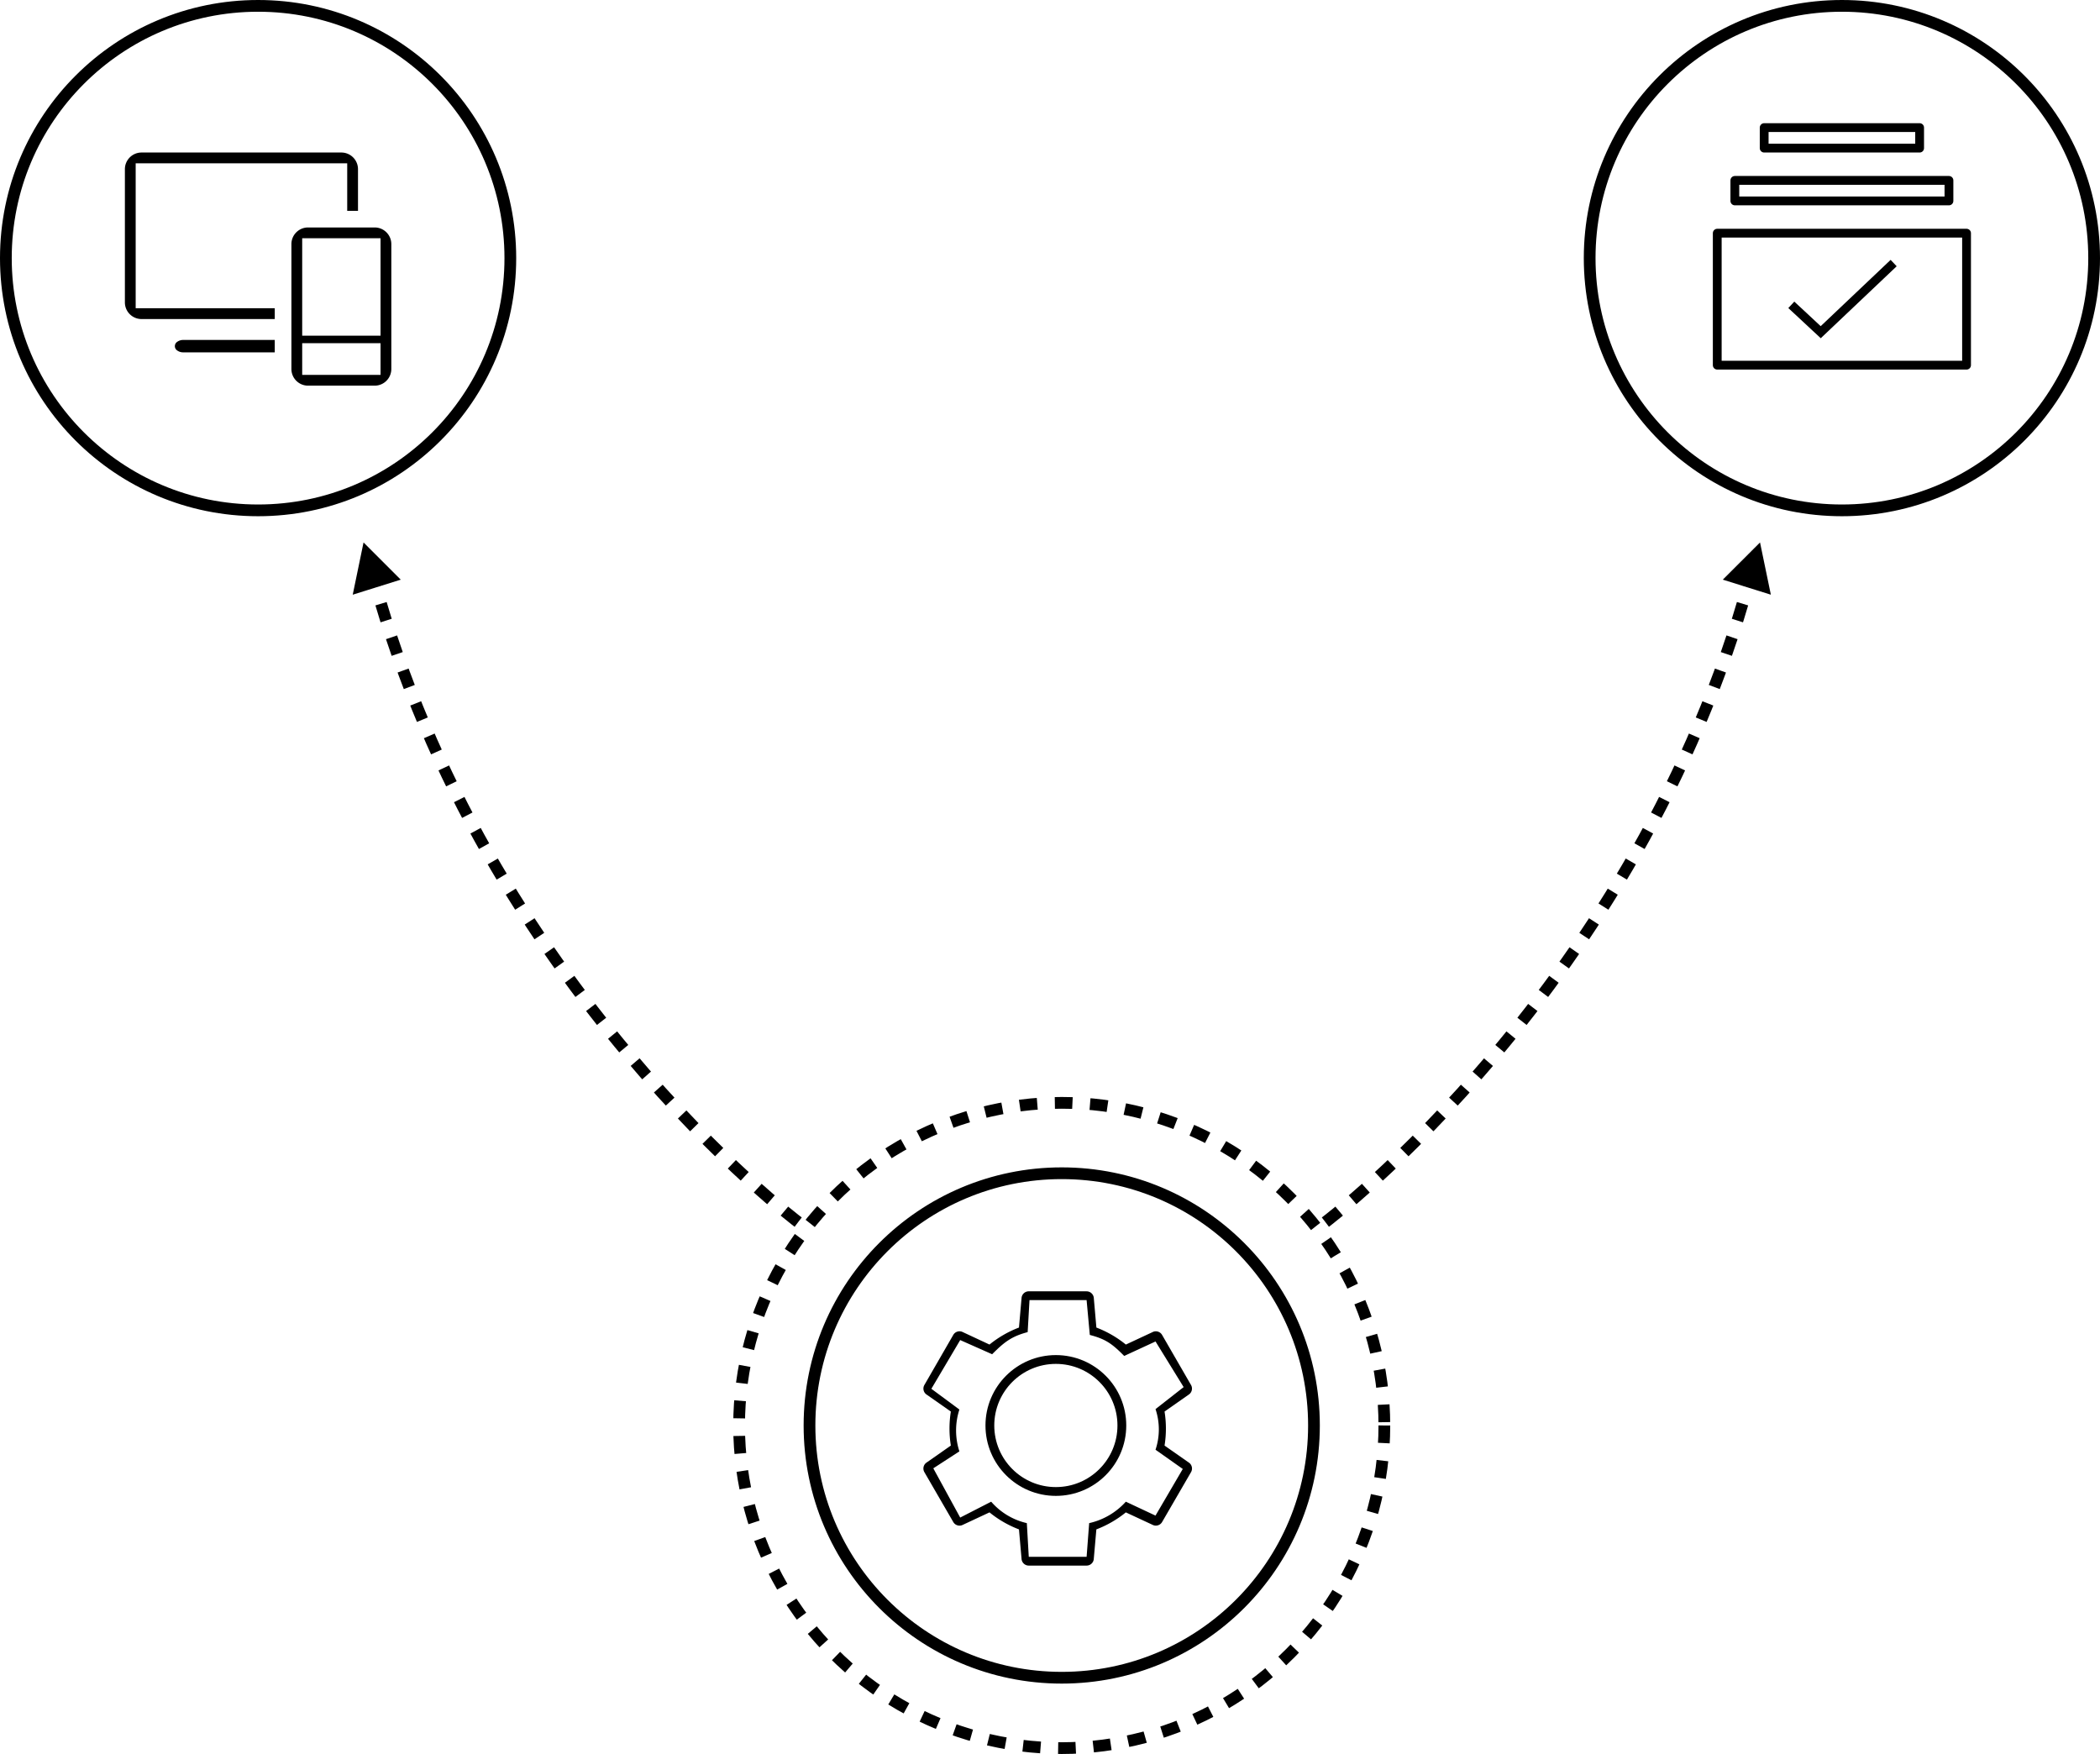 <svg xmlns="http://www.w3.org/2000/svg" width="358" height="299" viewBox="0 0 358 299">
  <g id="Full_SDK_Illustration" data-name="Full SDK Illustration" transform="translate(-799 -1682)">
    <g id="Ellipse_16" data-name="Ellipse 16" transform="translate(1069 1682)" fill="none" stroke="#000" stroke-width="2">
      <circle cx="44" cy="44" r="44" stroke="none"/>
      <circle cx="44" cy="44" r="43" fill="none"/>
    </g>
    <g id="Ellipse_17" data-name="Ellipse 17" transform="translate(799 1682)" fill="none" stroke="#000" stroke-width="2">
      <circle cx="44" cy="44" r="44" stroke="none"/>
      <circle cx="44" cy="44" r="43" fill="none"/>
    </g>
    <g id="Ellipse_18" data-name="Ellipse 18" transform="translate(936 1881)" fill="none" stroke="#000" stroke-width="2">
      <circle cx="44" cy="44" r="44" stroke="none"/>
      <circle cx="44" cy="44" r="43" fill="none"/>
    </g>
    <g id="Group_22" data-name="Group 22">
      <path id="Path_5" data-name="Path 5" d="M-9082.708-11320.2l6.118-3.2-6.118-4.016Z" transform="translate(-488.508 16207.615) rotate(45)" stroke="#000" stroke-width="1"/>
      <path id="Path_4" data-name="Path 4" d="M-9063.829-11120.237s31.356-58.869,19.265-129.562" transform="translate(4539.954 15799.227) rotate(25)" fill="none" stroke="#000" stroke-width="2" stroke-dasharray="3"/>
    </g>
    <g id="Group_23" data-name="Group 23" transform="translate(856.951 1772.905)">
      <path id="Path_5-2" data-name="Path 5" d="M0,0,6.118,3.2,0,7.219Z" transform="translate(9.431 7.678) rotate(135)" stroke="#000" stroke-width="1"/>
      <path id="Path_4-2" data-name="Path 4" d="M0,0S31.356,58.869,19.265,129.563" transform="translate(78.117 117.424) rotate(155)" fill="none" stroke="#000" stroke-width="2" stroke-dasharray="3"/>
    </g>
    <g id="Group_24" data-name="Group 24">
      <path id="Path_3" data-name="Path 3" d="M41.761,29.988a10.889,10.889,0,0,0,0-6.924l4.795-3.753-4.795-7.777L36.421,14c-2.012-2.026-3.1-2.861-5.863-3.581l-.547-5.935H20.277l-.313,5.456c-2.762.721-4.044,1.743-6.055,3.77L8.463,11.295,3.547,19.6l4.778,3.537a11.545,11.545,0,0,0,0,7.132L3.878,33.157l4.585,8.395,5.282-2.707A11.411,11.411,0,0,0,19.822,42.5l.331,5.742h9.86l.436-5.742A11.894,11.894,0,0,0,36.7,38.845l5.057,2.372,4.65-7.951Zm-11.748-27a1.229,1.229,0,0,1,1.229,1.173l.438,5a18.315,18.315,0,0,1,5.024,2.9l4.549-2.122a1.229,1.229,0,0,1,1.628.479l4.93,8.532a1.229,1.229,0,0,1-.4,1.65L43.3,23.48a18.287,18.287,0,0,1,0,5.8l4.114,2.877a1.229,1.229,0,0,1,.4,1.652l-4.93,8.5a1.229,1.229,0,0,1-1.628.479L36.7,40.668a18.314,18.314,0,0,1-5.024,2.9l-.438,5a1.229,1.229,0,0,1-1.229,1.17h-9.86a1.23,1.23,0,0,1-1.229-1.17l-.438-5a18.326,18.326,0,0,1-5.024-2.9L8.913,42.79a1.229,1.229,0,0,1-1.63-.477L2.355,33.807a1.23,1.23,0,0,1,.4-1.65l4.114-2.879a18.319,18.319,0,0,1,0-5.8L2.756,20.6a1.229,1.229,0,0,1-.4-1.647L7.28,10.416a1.229,1.229,0,0,1,1.63-.479l4.549,2.122a18.32,18.32,0,0,1,5.024-2.9l.438-5A1.229,1.229,0,0,1,20.15,2.985h9.863Z" transform="translate(954.228 1899.145)"/>
      <g id="Ellipse_19" data-name="Ellipse 19" transform="translate(967 1913)" fill="none" stroke="#000" stroke-width="1.5">
        <circle cx="12" cy="12" r="12" stroke="none"/>
        <circle cx="12" cy="12" r="11.25" fill="none"/>
      </g>
    </g>
    <g id="Rectangle_10" data-name="Rectangle 10" transform="translate(1091 1721)" fill="none" stroke="#000" stroke-linejoin="round" stroke-width="1.5">
      <rect width="44" height="24" stroke="none"/>
      <rect x="0.75" y="0.75" width="42.5" height="22.5" fill="none"/>
    </g>
    <g id="Rectangle_11" data-name="Rectangle 11" transform="translate(1094 1712)" fill="none" stroke="#000" stroke-linejoin="round" stroke-width="1.5">
      <rect width="38" height="5" stroke="none"/>
      <rect x="0.75" y="0.75" width="36.5" height="3.5" fill="none"/>
    </g>
    <g id="Rectangle_12" data-name="Rectangle 12" transform="translate(1099 1703)" fill="none" stroke="#000" stroke-linejoin="round" stroke-width="1.5">
      <rect width="28" height="5" stroke="none"/>
      <rect x="0.75" y="0.75" width="26.5" height="3.5" fill="none"/>
    </g>
    <path id="Path_8" data-name="Path 8" d="M-10215.624-11063.693l5.014,4.666,12.432-11.785" transform="translate(11320 12797.656)" fill="none" stroke="#000" stroke-width="1.5"/>
    <g id="Group_25" data-name="Group 25" transform="translate(818.291 1704)">
      <path id="Path_9" data-name="Path 9" d="M36.194,13H24.839A2.839,2.839,0,0,0,22,15.839v21.29a2.839,2.839,0,0,0,2.839,2.839H36.194a2.839,2.839,0,0,0,2.839-2.839V15.839A2.839,2.839,0,0,0,36.194,13Zm1,1.839V31.452H23.839V14.839ZM23.839,38.129V32.723H37.194v5.406Z" transform="translate(8.387 3.774)"/>
      <path id="Path_10" data-name="Path 10" d="M27.549,30.549H3.839V5.839H39.9v8.1h1.839v-7.1A2.839,2.839,0,0,0,38.9,4H4.839A2.839,2.839,0,0,0,2,6.839v22.71a2.839,2.839,0,0,0,2.839,2.839h22.71Z"/>
      <path id="Path_11" data-name="Path 11" d="M25.032,26H9.419a1.7,1.7,0,0,0-1,.309.879.879,0,0,0,0,1.494,1.7,1.7,0,0,0,1,.309H25.032Z" transform="translate(2.516 9.952)"/>
    </g>
    <g id="Ellipse_20" data-name="Ellipse 20" transform="translate(924 1869)" fill="none" stroke="#000" stroke-width="2" stroke-dasharray="3">
      <circle cx="56" cy="56" r="56" stroke="none"/>
      <circle cx="56" cy="56" r="55" fill="none"/>
    </g>
  </g>
</svg>
